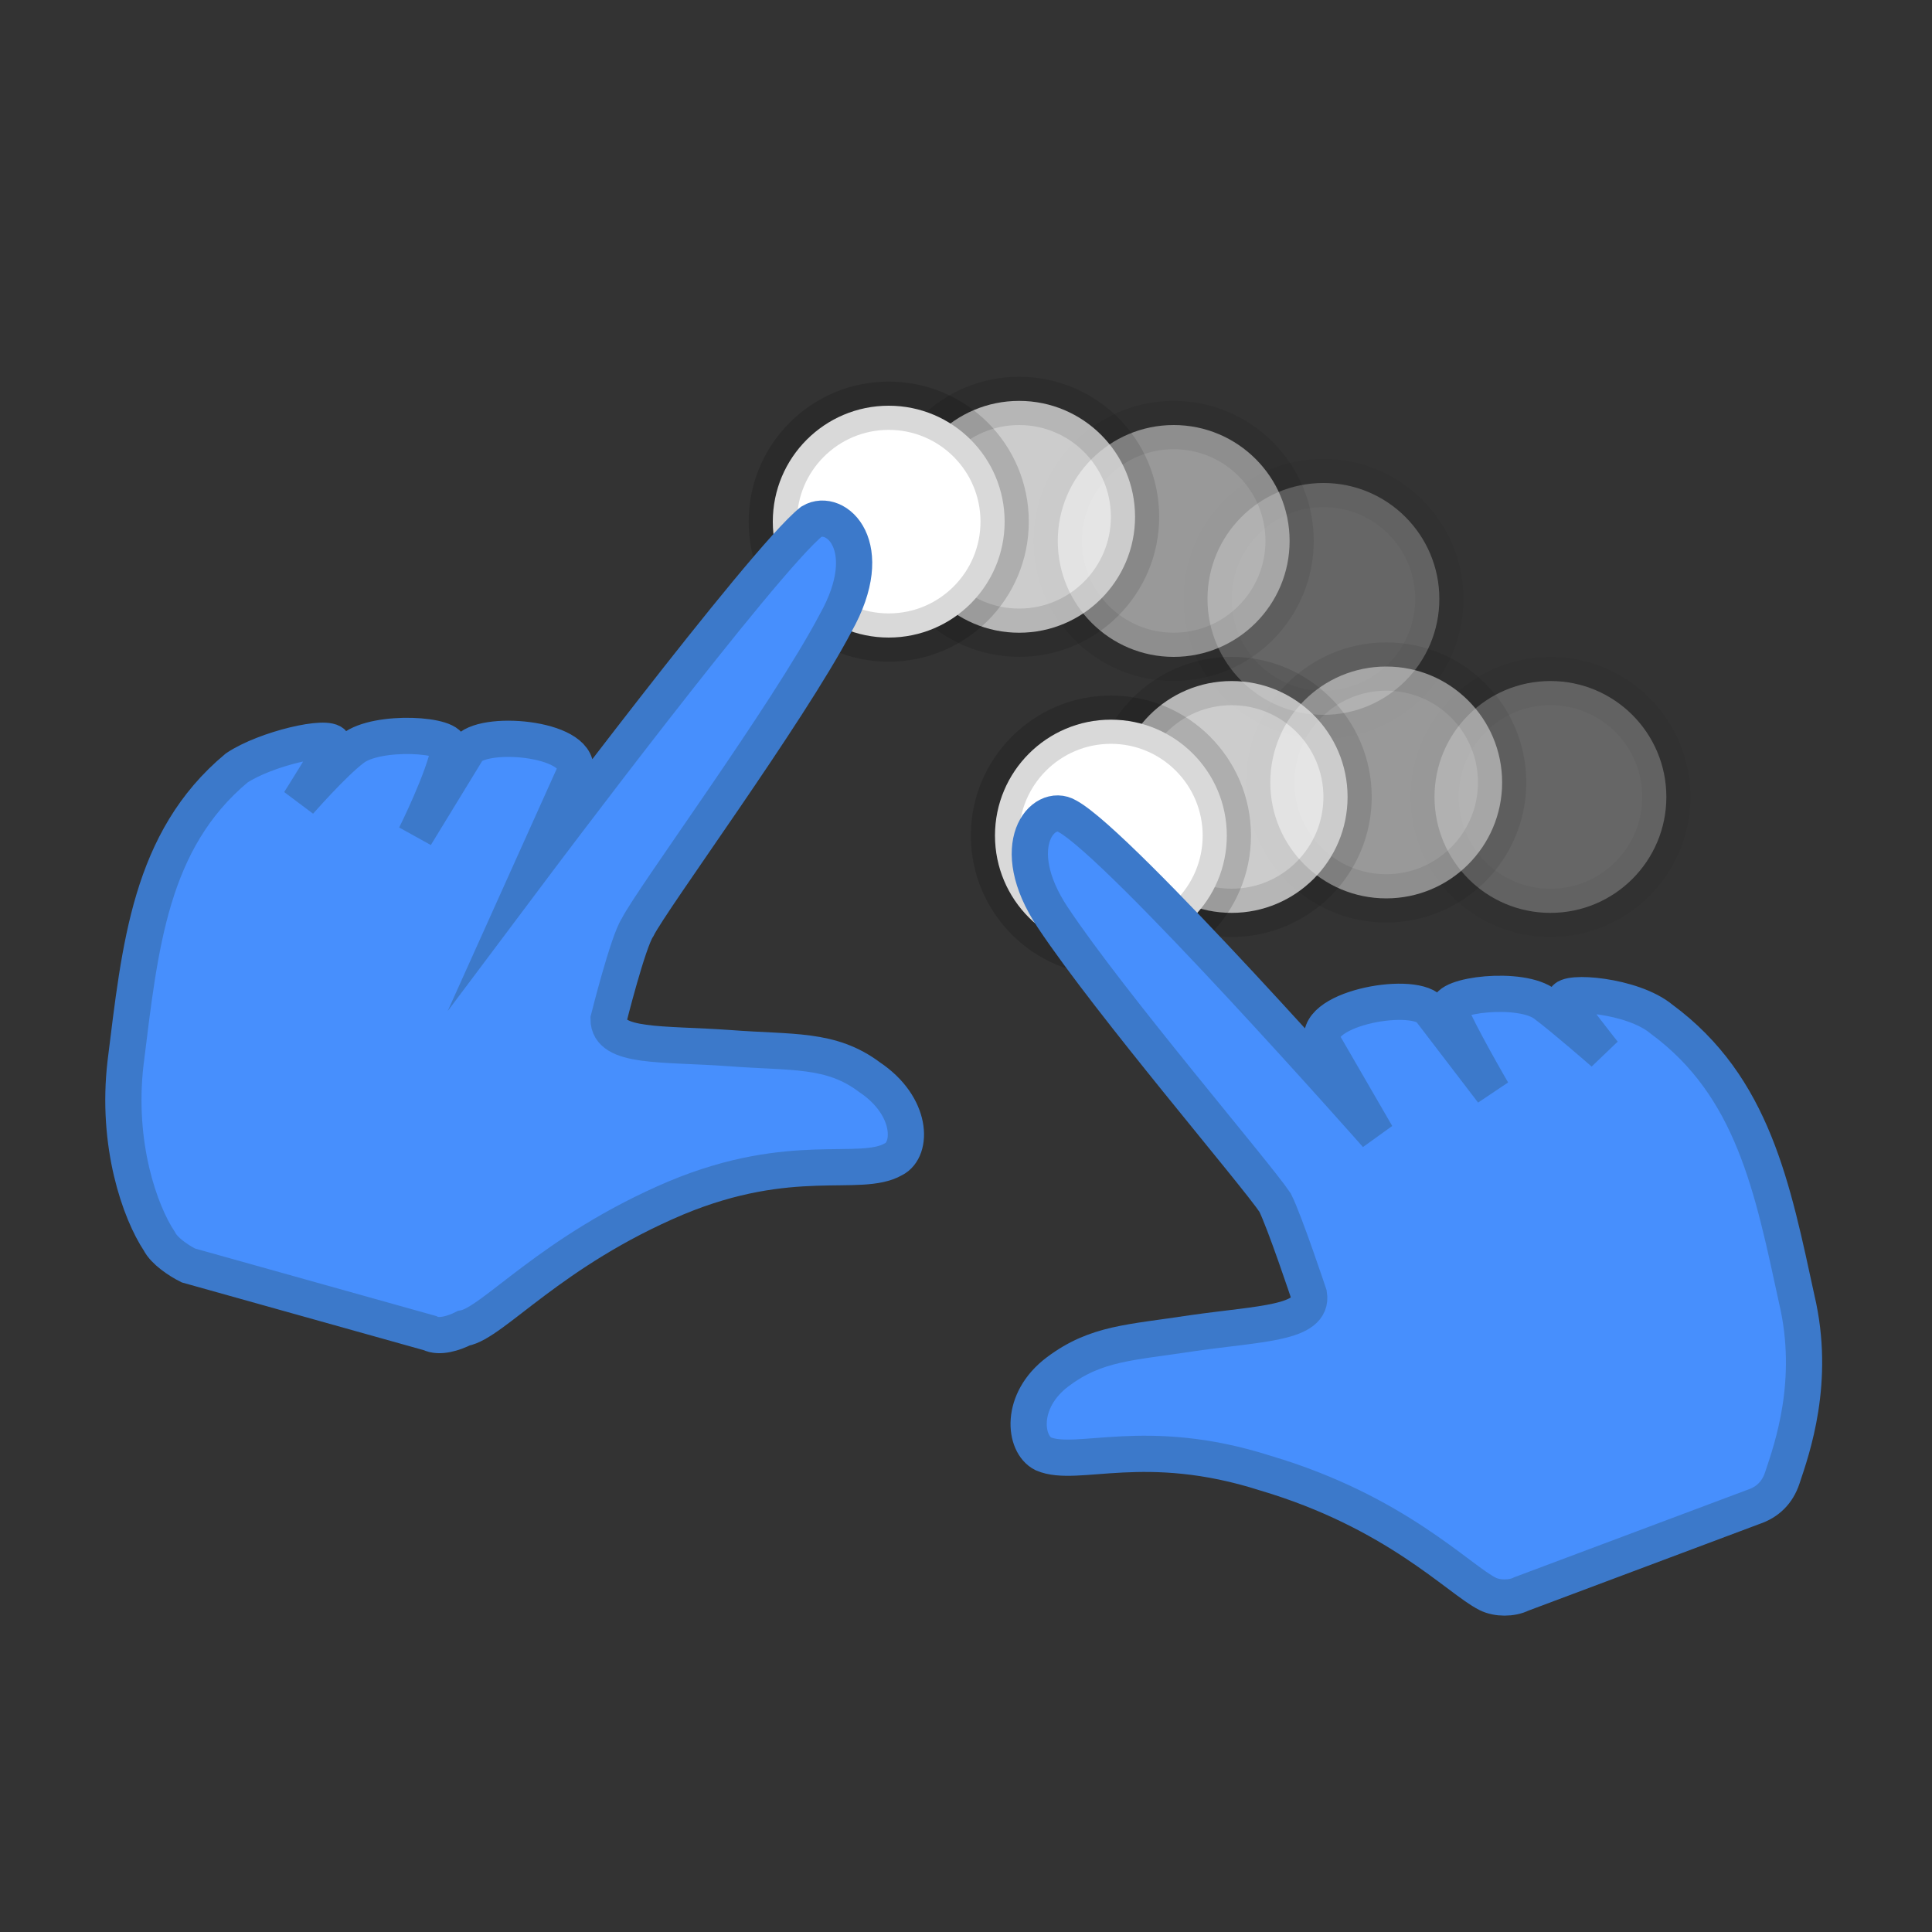 <?xml version="1.0" encoding="utf-8"?>
<!-- Generator: Adobe Illustrator 24.0.1, SVG Export Plug-In . SVG Version: 6.00 Build 0)  -->
<svg version="1.1"
	 id="svg117" xmlns:cc="http://creativecommons.org/ns#" xmlns:dc="http://purl.org/dc/elements/1.1/" xmlns:inkscape="http://www.inkscape.org/namespaces/inkscape" xmlns:rdf="http://www.w3.org/1999/02/22-rdf-syntax-ns#" xmlns:sodipodi="http://sodipodi.sourceforge.net/DTD/sodipodi-0.dtd" xmlns:svg="http://www.w3.org/2000/svg"
	 xmlns="http://www.w3.org/2000/svg" xmlns:xlink="http://www.w3.org/1999/xlink" x="0px" y="0px" viewBox="0 0 40 40"
	 style="enable-background:new 0 0 40 40;" xml:space="preserve">
<rect x="0" y="0" width="40" height="40" fill="#333333" stroke="none"/>
<style type="text/css">
	
		.st0{opacity:0.25;fill:#FFFFFF;stroke:#000000;stroke-linecap:round;stroke-linejoin:round;stroke-opacity:0.15;enable-background:new    ;}
	
		.st1{opacity:0.5;fill:#FFFFFF;stroke:#000000;stroke-linecap:round;stroke-linejoin:round;stroke-opacity:0.15;enable-background:new    ;}
	
		.st2{opacity:0.75;fill:#FFFFFF;stroke:#000000;stroke-linecap:round;stroke-linejoin:round;stroke-opacity:0.15;enable-background:new    ;}
	.st3{fill:#FFFFFF;stroke:#000000;stroke-linecap:round;stroke-linejoin:round;stroke-opacity:0.15;}
	.st4{fill:#478FFD;stroke:#3C79CA;stroke-width:0.75;stroke-miterlimit:10;}
</style>
<sodipodi:namedview  bordercolor="#666666" borderopacity="1" gridtolerance="10" guidetolerance="10" id="namedview119" inkscape:current-layer="Extensions/Software/Video-Sensing-Block" inkscape:cx="14.467069" inkscape:cy="6.5903056" inkscape:document-rotation="0" inkscape:pageopacity="0" inkscape:pageshadow="2" inkscape:snap-smooth-nodes="false" inkscape:window-height="907" inkscape:window-maximized="0" inkscape:window-width="1600" inkscape:window-x="571" inkscape:window-y="96" inkscape:zoom="7.04" objecttolerance="10" pagecolor="#ffffff" showgrid="false">
	</sodipodi:namedview>
<title  id="title104">Extensions/Software/Video-Sensing-Block</title>
<desc  id="desc106">Created with Sketch.</desc>
<g id="Extensions_x2F_Software_x2F_Video-Sensing-Block">
	<circle id="Oval-Copy" class="st0" cx="27.4" cy="12.4" r="2.4"/>
	<circle id="circle109" class="st1" cx="24.3" cy="11.2" r="2.4"/>
	<circle id="circle111" class="st2" cx="21.1" cy="10.7" r="2.4"/>
	<circle id="Oval" class="st3" cx="18.4" cy="10.8" r="2.4"/>
</g>
<g id="Extensions_x2F_Software_x2F_Video-Sensing-Block_1_">
	<circle id="Oval-Copy_1_" class="st0" cx="32.1" cy="16.5" r="2.4"/>
	<circle id="circle109_1_" class="st1" cx="28.7" cy="16.2" r="2.4"/>
	<circle id="circle111_1_" class="st2" cx="25.5" cy="16.5" r="2.4"/>
	<circle id="Oval_1_" class="st3" cx="23" cy="17.3" r="2.4"/>
</g>
<g>
	<path class="st4" d="M26.2,30.5c-2.5-0.8-3.9-0.1-4.6-0.4c-0.4-0.2-0.5-1.1,0.3-1.7c0.8-0.6,1.5-0.6,2.8-0.8
		c1.4-0.2,2.5-0.2,2.4-0.8c0,0-0.5-1.5-0.7-1.9c-0.4-0.6-3.4-4.1-4.6-5.9c-1-1.5-0.2-2.4,0.3-2.1c1.1,0.6,6.4,6.6,6.4,6.6l-1.1-1.9
		c-0.3-0.7,1.8-1.1,2.2-0.7l1.3,1.7c0,0-0.7-1.2-0.9-1.7c-0.1-0.3,1.5-0.5,2-0.1c0.4,0.3,1.2,1,1.2,1s-0.8-1-0.8-1.1
		c0-0.2,1.4-0.1,2,0.4c1.9,1.4,2.3,3.5,2.8,5.8c0.4,1.7-0.1,3.1-0.3,3.7c-0.1,0.3-0.3,0.5-0.6,0.6l-4.8,1.8c-0.2,0.1-0.5,0.1-0.7,0
		C30.2,32.7,28.9,31.3,26.2,30.5z"/>
	<path class="st4" d="M14,24.8c2.4-1,3.8-0.4,4.5-0.8c0.4-0.2,0.4-1.1-0.5-1.7c-0.8-0.6-1.6-0.5-2.9-0.6c-1.4-0.1-2.5,0-2.5-0.6
		c0,0,0.4-1.6,0.6-1.9c0.3-0.6,3.1-4.4,4.1-6.3c0.9-1.6,0-2.4-0.5-2.1C15.8,11.6,11,18,11,18l0.9-2c0.2-0.7-1.8-0.9-2.2-0.5
		l-1.1,1.8c0,0,0.6-1.2,0.7-1.8c0.1-0.3-1.5-0.4-2,0c-0.4,0.3-1.1,1.1-1.1,1.1s0.7-1.1,0.7-1.2c-0.1-0.2-1.4,0.1-2,0.5
		c-1.8,1.5-2,3.7-2.3,6.1c-0.2,1.7,0.3,3.1,0.7,3.7c0.1,0.2,0.4,0.4,0.6,0.5l5,1.4c0.2,0.1,0.5,0,0.7-0.1
		C10.2,27.4,11.4,25.9,14,24.8z"/>
</g>
</svg>
